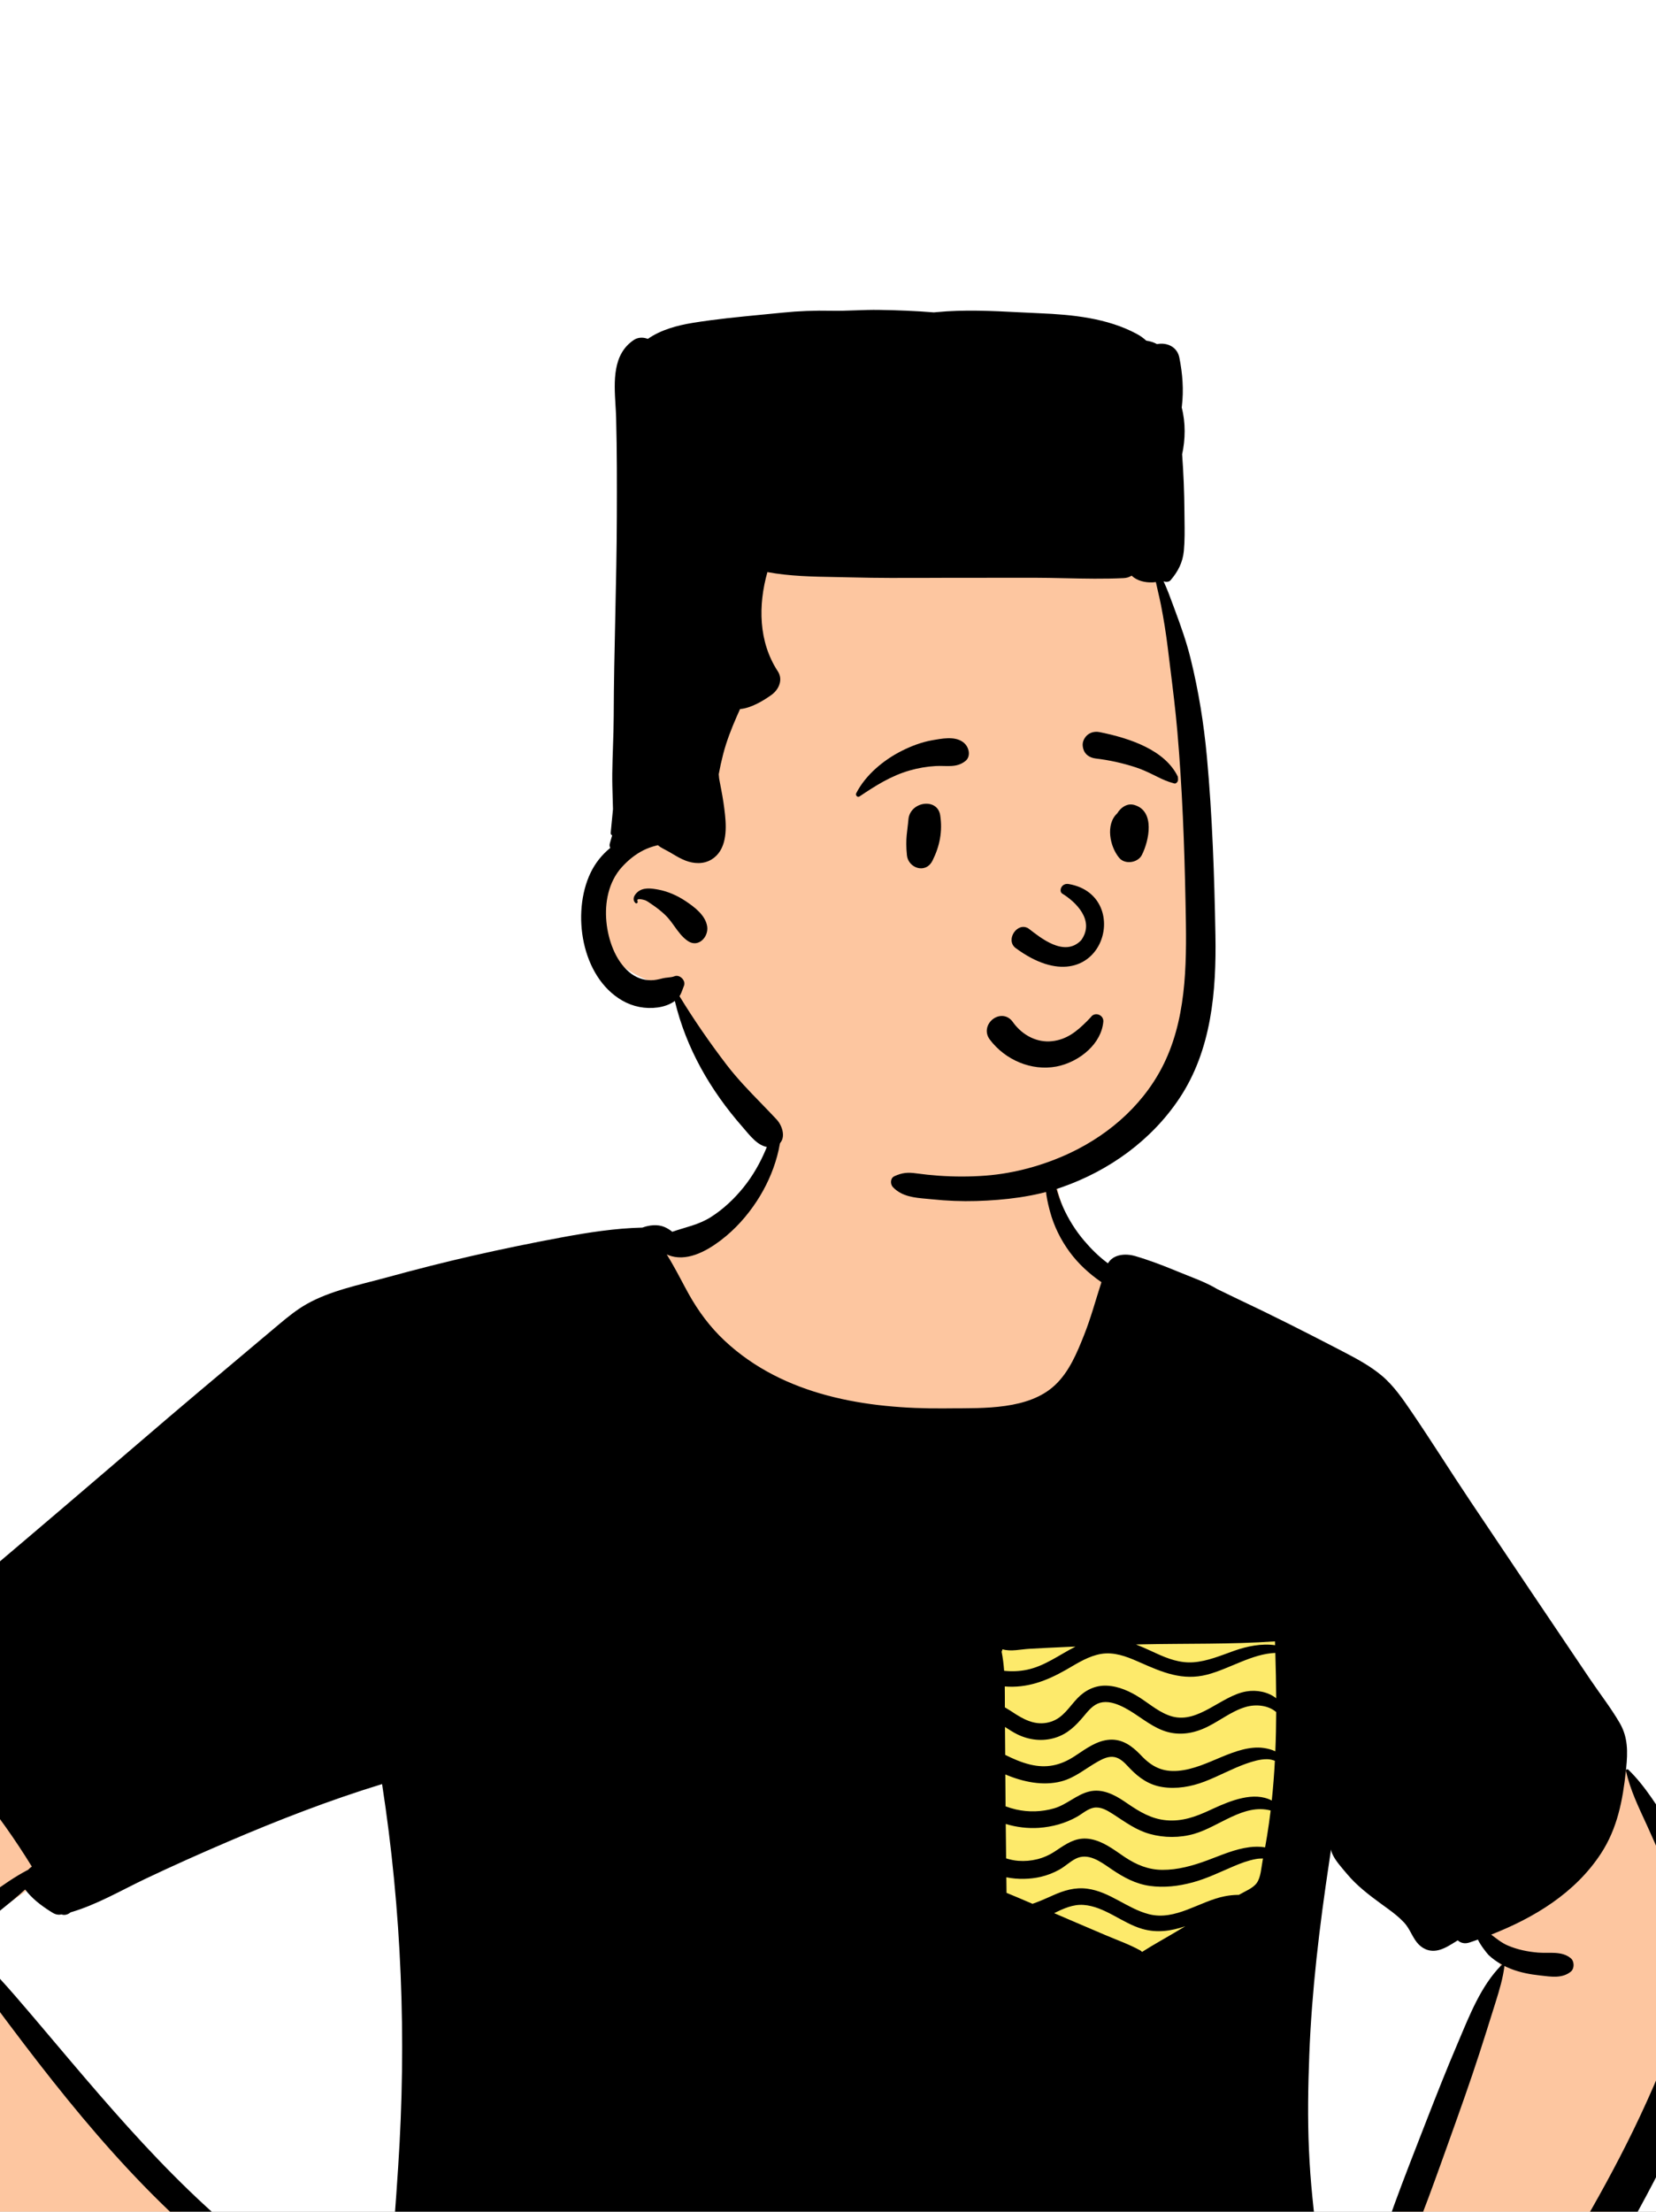 <svg width="200" height="267" viewBox="0 0 200 267" fill="none" xmlns="http://www.w3.org/2000/svg">
<rect x="0" y="0" width="200" height="267" fill="#808080" stroke="none"/>
<g clip-path="url(#clip0_2016_14129)">
<rect width="200" height="267" fill="white"/>
<path fill-rule="evenodd" clip-rule="evenodd" d="M97.497 128.86C108.833 128.047 124.375 130.295 127.653 143.226C128.67 147.931 130.674 149.996 134.04 153.073C155.405 180.43 80.862 185.028 77.03 158.352C68.957 161.293 60.169 161.916 52.091 164.889C47.71 166.508 43.737 169.063 39.931 171.734C24.407 182.764 9.103 194.109 -6.366 205.218C-0.38 207.975 11.001 218.504 6.363 225.578C5.283 226.956 3.68 227.906 2.261 228.914L1.513 229.448C-0.096 230.602 -2.805 232.568 -4.303 233.636L-4.579 233.838C-4.687 233.916 -4.809 234.004 -4.92 234.083C5.882 249.882 18.524 264.46 32.548 277.475C33.742 278.586 33.253 281.069 31.524 281.358L29.465 281.66C22.818 282.629 16.044 283.5 9.344 282.974C2.82 282.264 -1.112 276.487 -5.572 272.301C-14.479 263.194 -22.77 253.479 -30.322 243.216L-30.48 242.999C-32.83 239.786 -35.95 236.502 -36.178 232.353C-36.594 231.106 -35.499 229.318 -34.446 228.468L-34.086 227.949C-28.439 219.824 -22.047 211.988 -14.039 206.103C-14.069 205.227 -13.664 204.305 -12.861 203.724L20.605 179.496V179.496C29.24 173.551 37.266 166.564 46.625 161.764C56.196 157.154 66.996 156.973 76.804 153.126C77.012 150.353 82.839 149.645 82.655 150.073C88.803 146.361 91.969 141.944 92.945 137.884C93.921 133.824 92.708 130.121 97.497 128.86ZM180.257 215.845C190.606 200.268 200.47 217.503 204.778 227.89C209.868 242.105 199.327 259.591 192.517 271.845C190.009 275.248 186.71 282.427 182.289 282.947C171.151 282.902 159.998 282.117 148.853 281.883C141.657 280.097 151.753 269.279 158.728 273.231C160.841 274.021 161.897 276.421 163.957 277.191C164.708 277.352 164.76 277.017 165.065 276.269L165.108 276.164C165.653 274.87 166.181 273.569 166.717 272.271C171.254 261.093 176.051 250.013 180.821 238.938C181.84 236.534 180.411 234.553 178.553 233.122C177.13 231.951 171.016 229.091 176.777 230.35C174.558 225.198 177.224 219.97 180.257 215.845ZM154.565 194.522C155.562 194.397 156.841 195.402 156.995 196.375C158.266 204.441 156.85 212.416 155.152 220.307L154.84 221.751C154.213 224.629 153.514 227.564 151.952 230.086C150.359 232.661 147.948 234.601 145.18 235.78C136.302 239.32 125.26 235.819 118.729 229.202C114.55 223.476 118.224 216.284 118.925 210.009C118.262 208.318 118.018 206.362 117.634 204.618L117.588 204.41L116.098 197.907C115.77 196.472 116.815 194.509 118.532 194.706C130.505 196.08 142.607 196.018 154.565 194.522Z" fill="#FDC6A0"/>
<rect x="115.422" y="194.865" width="42.042" height="42.27" fill="#FDEA6B"/>
<path fill-rule="evenodd" clip-rule="evenodd" d="M196.38 213.807C196.344 213.647 196.536 213.524 196.661 213.644C198.767 215.675 200.254 218.271 201.887 220.676C203.442 222.967 205.135 225.169 206.294 227.697C207.372 230.047 208.067 232.431 208.274 235.014C208.481 237.578 208.213 240.148 207.761 242.673C206.871 247.648 204.97 252.359 202.882 256.935C200.853 261.384 198.56 265.705 196.138 269.949L195.271 271.463C194.212 273.308 193.142 275.149 191.996 276.935C190.57 279.159 189.268 281.454 187.388 283.31C186.053 284.631 183.537 283.31 184.145 281.422C184.409 280.6 184.616 279.826 185.026 279.064C185.337 278.482 185.687 277.918 186.017 277.345C186.676 276.2 187.329 275.05 187.988 273.905C189.372 271.497 190.83 269.134 192.201 266.719C194.58 262.53 196.825 258.262 198.811 253.871L199.045 253.352C200.872 249.286 202.604 245.073 203.406 240.674C204.251 236.039 203.495 231.671 201.849 227.314C200.998 225.061 200.041 222.859 199.046 220.665L198.855 220.246C197.894 218.152 196.875 216.07 196.38 213.807ZM94.094 133.637C94.113 133.555 94.253 133.549 94.266 133.637C94.857 137.573 93.541 141.737 91.397 145.01C90.226 146.798 88.783 148.413 87.082 149.711L86.95 149.811C85.213 151.11 82.865 152.365 80.709 151.522C80.641 151.497 80.578 151.467 80.518 151.434C80.761 151.81 80.985 152.205 81.213 152.6C81.892 153.777 82.5 154.997 83.161 156.185C84.344 158.309 85.754 160.209 87.534 161.872C94.656 168.522 104.656 170.102 114.047 170.027L114.711 170.02C118.836 169.991 124.231 170.202 127.416 167.215C129.127 165.611 130.069 163.33 130.92 161.189C131.757 159.091 132.33 156.924 133.025 154.79C131.573 153.794 130.242 152.579 129.196 151.159C128.106 149.679 127.282 148.014 126.807 146.236L126.737 145.971C126.369 144.553 126 142.678 126.592 141.339C126.659 141.185 126.913 141.196 126.985 141.339C127.304 141.98 127.365 142.703 127.561 143.387C127.789 144.184 128.047 144.977 128.387 145.731C129.044 147.194 129.913 148.584 130.954 149.802C131.814 150.81 132.746 151.736 133.811 152.513C134.438 151.429 135.894 151.283 137.113 151.641C138.747 152.118 140.358 152.731 141.934 153.379L142.249 153.509C143.806 154.156 145.566 154.749 147.023 155.631C147.908 156.054 148.758 156.478 149.556 156.855C153.536 158.725 157.456 160.709 161.358 162.731L162.194 163.165C163.83 164.017 165.45 164.877 166.872 166.065C168.319 167.274 169.443 168.927 170.499 170.476C172.914 174.018 175.189 177.662 177.577 181.223C182.398 188.409 187.219 195.595 192.068 202.764C193.24 204.499 194.563 206.192 195.615 208.001C196.623 209.73 196.595 211.505 196.399 213.435L196.362 213.79C195.985 217.329 195.337 220.729 193.352 223.764C190.227 228.536 185.305 231.508 180.097 233.553C180.733 234.027 181.331 234.538 182.089 234.864C183.256 235.363 184.5 235.621 185.761 235.724C187.107 235.832 188.624 235.496 189.714 236.411C190.151 236.776 190.164 237.656 189.714 238.021C188.666 238.877 187.311 238.632 186.034 238.489L185.958 238.48C184.773 238.349 183.604 238.129 182.491 237.694C182.216 237.586 181.944 237.466 181.68 237.332C181.688 237.356 181.692 237.383 181.688 237.413C181.498 238.869 181.086 240.246 180.65 241.637L180.374 242.519C179.812 244.32 179.246 246.116 178.663 247.913C177.553 251.333 176.344 254.72 175.131 258.104L174.085 261.023C173.009 264.018 171.92 267.009 170.717 269.954C169.973 271.772 169.225 273.59 168.48 275.405C167.751 277.178 167.144 279.093 166.24 280.782C165.496 282.173 163.468 281.177 163.794 279.748C164.22 277.874 165.025 276.014 165.64 274.19C166.266 272.338 166.878 270.485 167.514 268.637C168.62 265.429 169.845 262.262 171.076 259.099L172.296 255.963C173.493 252.891 174.704 249.821 175.999 246.789L176.14 246.456C177.485 243.284 178.873 239.717 181.316 237.259C181.348 237.225 181.392 237.208 181.437 237.204C180.837 236.878 180.275 236.483 179.78 236.016L179.756 235.991C179.561 235.784 178.754 234.765 178.494 234.154C178.156 234.274 177.818 234.39 177.48 234.504C176.89 234.703 176.402 234.56 176.058 234.245L175.402 234.651C174.701 235.079 173.946 235.486 173.172 235.506C172.196 235.532 171.429 234.993 170.907 234.198C170.438 233.488 170.159 232.721 169.566 232.085C168.982 231.459 168.306 230.932 167.616 230.428L166.802 229.835C165.31 228.746 163.863 227.644 162.661 226.205C162.057 225.478 161.248 224.616 160.88 223.742C160.808 223.574 160.764 223.415 160.756 223.261C160.675 223.806 160.593 224.353 160.511 224.899C159.357 232.573 158.425 240.3 158.127 248.061C157.982 251.888 157.916 255.72 158.087 259.549C158.172 261.462 158.311 263.373 158.504 265.279C158.599 266.235 158.698 267.188 158.814 268.139L158.841 268.359C158.875 268.651 158.896 268.933 158.871 269.2C159.801 269.658 160.335 270.817 160.707 271.721C160.99 272.41 160.77 273.08 160.314 273.564C160.859 274.061 161.345 274.644 161.753 275.312C161.835 275.447 161.658 275.553 161.552 275.469C160.882 274.936 160.162 274.498 159.41 274.162C159.015 274.312 158.584 274.353 158.187 274.243C157.756 274.124 157.384 273.837 157.115 273.471C154.98 273.12 152.759 273.549 150.837 274.887C150.437 275.166 150.076 275.481 149.732 275.823C149.673 275.883 149.611 275.959 149.55 276.033L149.969 276.194C150.143 276.26 150.286 276.312 150.34 276.322C150.706 276.397 151.078 276.437 151.45 276.469L152.007 276.515C154.147 276.692 156.281 276.751 158.271 277.648C158.689 277.836 158.544 278.48 158.149 278.588C156.695 278.982 155.253 278.952 153.774 278.846L153.456 278.823C152.081 278.717 150.604 278.723 149.263 278.343C149.584 279.222 149.146 280.37 147.805 280.549C143.776 281.086 139.722 280.833 135.689 280.478C131.615 280.118 127.544 279.778 123.461 279.565C110.251 278.869 97.021 279.003 83.799 279.192L76.328 279.3C70.369 279.384 64.409 279.449 58.451 279.404L55.662 279.378C54.483 279.366 53.304 279.352 52.127 279.317L51.42 279.294C50.018 279.243 48.161 279.455 46.942 278.624C45.936 277.939 45.712 276.684 46.318 275.672C46.494 275.38 46.734 275.12 46.986 274.866C47.501 270.46 47.791 266.032 48.087 261.606C49.113 246.119 48.513 230.711 46.145 215.38C39.79 217.322 33.532 219.759 27.435 222.373C24.137 223.787 20.856 225.254 17.613 226.792C14.653 228.198 11.681 229.954 8.518 230.867C8.231 231.122 7.829 231.244 7.472 231.131L7.426 231.115H7.424C7.099 231.191 6.737 231.144 6.382 230.931C6.311 230.887 6.239 230.843 6.167 230.798L6.059 230.73C4.946 230.028 3.826 229.164 3.038 228.107C2.081 228.995 1.052 229.809 0.04 230.633C-1.058 231.529 -2.153 232.429 -3.239 233.338C-3.67 233.699 -4.145 234.044 -4.525 234.46L-4.581 234.521C-4.589 234.531 -4.598 234.541 -4.606 234.551C-2.96 235.616 -1.519 237.233 -0.228 238.639C1.158 240.147 2.496 241.704 3.823 243.266L5.108 244.782C14.194 255.515 23.373 266.637 35.136 274.526C36.995 275.773 35.222 278.81 33.376 277.536C29.882 275.128 26.575 272.455 23.4 269.641C17.835 264.715 12.828 259.188 8.14 253.429C5.768 250.514 3.465 247.528 1.208 244.523L0.443 243.503C-0.578 242.143 -1.593 240.78 -2.565 239.385L-2.768 239.092C-3.621 237.862 -4.527 236.479 -5.077 235.063C-5.288 235.276 -5.527 235.455 -5.875 235.591C-6.471 235.823 -7.202 235.335 -7.348 234.754C-7.703 233.344 -6.477 232.505 -5.48 231.757C-4.27 230.852 -3.036 229.98 -1.8 229.111L-1.359 228.799C0.187 227.702 1.741 226.577 3.425 225.71C3.475 225.643 3.537 225.579 3.606 225.524C3.687 225.461 3.765 225.4 3.845 225.338C1.834 222.075 -0.372 218.939 -2.833 215.975C-4.684 213.746 -6.649 211.617 -8.727 209.601L-9.661 208.697C-11.074 207.332 -12.543 205.948 -14.111 204.761L-14.601 205.318C-15.257 206.059 -15.919 206.795 -16.618 207.492C-17.996 208.861 -19.354 210.259 -20.706 211.656C-22.952 213.98 -25.121 216.375 -27.284 218.775L-28.365 219.974C-30.617 222.474 -33.03 224.928 -35.077 227.6L-35.179 227.735C-36.073 228.934 -36.709 230.261 -36.294 231.785C-35.893 233.253 -34.94 234.555 -34.119 235.824L-34.037 235.95C-30.684 241.175 -27.093 246.266 -23.246 251.138C-15.541 260.896 -6.752 270.145 3.735 276.929C5.189 277.869 3.83 280.207 2.375 279.256C-3.75 275.251 -9.376 270.441 -14.552 265.275C-19.303 260.535 -23.609 255.314 -27.644 249.956C-29.611 247.342 -31.496 244.673 -33.302 241.944C-35.053 239.296 -37.08 236.572 -38.349 233.651C-39.015 232.114 -39.26 230.451 -38.715 228.832C-38.215 227.344 -37.226 226.109 -36.198 224.946L-36.101 224.837C-33.737 222.181 -31.331 219.556 -28.904 216.956C-26.468 214.348 -23.92 211.833 -21.319 209.392C-19.276 207.471 -17.146 205.778 -14.869 204.21C-15.074 204.064 -15.279 203.924 -15.488 203.789C-16.124 203.375 -16.285 202.489 -15.727 201.927C-14.204 200.388 -12.448 199.05 -10.796 197.65C-9.243 196.333 -7.69 195.014 -6.137 193.695C-2.977 191.015 0.184 188.333 3.344 185.651C9.021 180.834 14.666 175.984 20.324 171.146C22.683 169.129 25.064 167.138 27.439 165.14L31.659 161.588V161.588L33.723 159.855C34.78 158.969 35.86 158.092 37.063 157.417C39.892 155.827 43.294 155.139 46.411 154.297L46.618 154.24C50.115 153.283 53.63 152.382 57.165 151.579C60.703 150.776 64.257 150.045 67.825 149.383C71.032 148.787 74.316 148.276 77.586 148.2C78.397 147.891 79.415 147.783 80.214 148.113C80.544 148.25 80.888 148.451 81.194 148.705C82.794 148.143 84.372 147.874 85.865 146.923C87.357 145.974 88.677 144.727 89.789 143.353C92.085 140.509 93.287 137.148 94.094 133.637ZM130.857 229.969C129.589 229.88 128.449 230.404 127.316 230.962C127.954 231.239 128.592 231.514 129.23 231.787L133.477 233.6V233.6C134.88 234.198 136.365 234.718 137.698 235.455C137.793 235.508 137.869 235.572 137.926 235.646C139.312 234.758 140.778 233.966 142.183 233.122C142.504 232.93 142.827 232.738 143.151 232.545C141.477 233.105 139.762 233.387 137.945 232.86C135.522 232.161 133.418 230.149 130.857 229.969ZM134.33 225.717L134.103 225.562C132.873 224.718 131.406 223.634 129.913 224.392C129.209 224.749 128.632 225.326 127.939 225.71C127.242 226.099 126.475 226.397 125.698 226.577C124.407 226.875 122.928 226.919 121.54 226.632L121.561 228.509V228.509C122.611 228.942 123.655 229.386 124.699 229.834C125.376 229.602 126.028 229.324 126.714 229.018L127.177 228.811C128.497 228.217 129.83 227.82 131.29 228.008C134.039 228.361 136.115 230.404 138.744 231.085C141.965 231.922 144.873 229.517 147.917 228.923C148.419 228.824 148.936 228.766 149.451 228.757L149.622 228.756L149.698 228.712C150.353 228.327 151.333 227.959 151.789 227.312C152.286 226.611 152.328 225.436 152.491 224.611C152.508 224.529 152.525 224.444 152.539 224.362C152.252 224.362 151.961 224.377 151.665 224.432C150.735 224.603 149.861 224.933 148.994 225.301C147.357 225.996 145.756 226.788 144.032 227.251C142.344 227.705 140.58 227.921 138.841 227.67C137.144 227.424 135.735 226.659 134.33 225.717ZM134.595 219.118L134.34 218.954C133.669 218.525 132.899 218.081 132.076 218.239C131.341 218.381 130.709 218.966 130.069 219.328C128.664 220.12 127.088 220.553 125.48 220.663C124.143 220.754 122.755 220.591 121.468 220.194L121.513 224.349V224.349C121.984 224.499 122.472 224.607 122.985 224.645C124.544 224.761 126.065 224.387 127.373 223.527L128.035 223.088C129.167 222.344 130.229 221.753 131.727 222.025C133.211 222.295 134.455 223.246 135.668 224.074L135.866 224.208C137.259 225.128 138.671 225.722 140.379 225.736C142.223 225.75 144.046 225.237 145.764 224.605C147.469 223.98 149.089 223.229 150.913 222.999C151.47 222.929 152.151 222.908 152.791 223.018C152.875 222.546 152.956 222.077 153.032 221.606C153.196 220.594 153.338 219.583 153.461 218.571C150.226 217.7 147.239 220.517 144.235 221.386C142.492 221.889 140.594 221.883 138.851 221.397C137.239 220.946 135.971 220.012 134.595 219.118ZM134.603 212.121C133.912 211.987 133.23 212.307 132.642 212.634C131.144 213.465 129.851 214.621 128.155 215.058C125.973 215.62 123.585 215.136 121.418 214.217C121.426 215.5 121.437 216.783 121.447 218.066C121.855 218.22 122.273 218.345 122.7 218.444C124.217 218.791 125.825 218.744 127.318 218.307C128.842 217.861 130.01 216.656 131.537 216.28C133.099 215.894 134.572 216.645 135.83 217.498L136.209 217.757C137.648 218.734 139.043 219.582 140.844 219.748C142.747 219.924 144.401 219.328 146.102 218.537L146.498 218.354C148.651 217.365 151.446 216.238 153.596 217.364C153.765 215.766 153.887 214.169 153.97 212.569C153.674 212.459 153.368 212.378 153.015 212.376C152.172 212.372 151.287 212.638 150.501 212.915C148.783 213.522 147.184 214.426 145.483 215.075C143.871 215.692 142.086 216.014 140.366 215.737C138.773 215.481 137.577 214.648 136.477 213.507L136.317 213.338C135.834 212.825 135.318 212.259 134.603 212.121ZM135.864 206.188C135.068 205.768 134.098 205.376 133.177 205.499C132.298 205.615 131.712 206.211 131.171 206.849L130.878 207.198C129.91 208.344 128.957 209.307 127.464 209.779C125.918 210.265 124.278 210.075 122.839 209.362C122.328 209.109 121.853 208.794 121.375 208.483L121.401 211.854V211.854C122.356 212.33 123.327 212.759 124.394 213.019C126.363 213.499 128.037 213.143 129.72 212.057L129.897 211.942C131.165 211.109 132.466 210.117 134.032 210.024C135.561 209.932 136.708 210.78 137.715 211.818L137.833 211.941C139.103 213.281 140.385 213.934 142.274 213.78C144.105 213.63 145.819 212.821 147.496 212.124L147.649 212.061C149.182 211.431 150.951 210.783 152.635 211.024C153.038 211.081 153.56 211.205 154.025 211.423C154.092 209.846 154.124 208.268 154.13 206.687C153.173 205.856 151.684 205.719 150.486 206.059C148.61 206.592 147.074 207.965 145.282 208.711C143.694 209.373 142.037 209.521 140.417 208.895C138.744 208.249 137.432 207.016 135.864 206.188ZM154.025 199.547C151.221 199.645 148.479 201.468 145.802 202.164C142.812 202.94 140.372 201.882 137.708 200.707L137.364 200.556C135.997 199.955 134.529 199.416 133.014 199.661C131.537 199.903 130.232 200.72 128.962 201.46L128.719 201.6C126.406 202.917 124.05 203.819 121.35 203.594C121.365 204.442 121.358 205.288 121.361 206.116C121.804 206.37 122.231 206.657 122.637 206.919L122.782 207.011C124.07 207.817 125.397 208.346 126.932 207.849C128.415 207.367 129.112 206.076 130.13 205.013C131.066 204.036 132.287 203.443 133.656 203.5C135.129 203.559 136.521 204.208 137.738 205C138.955 205.793 140.132 206.818 141.556 207.215C144.75 208.103 147.486 204.723 150.507 204.197C151.775 203.975 153.173 204.256 154.13 205.021C154.12 203.199 154.08 201.373 154.025 199.547ZM129.894 198.782C129.499 198.797 129.104 198.814 128.708 198.831C127.246 198.894 125.785 198.966 124.323 199.049C123.311 199.103 122.066 199.414 121.073 199.106C121.048 199.207 121.014 199.304 120.97 199.399C121.12 200.148 121.213 200.921 121.27 201.703C122.187 201.802 123.118 201.769 124.023 201.58C126.192 201.13 127.954 199.761 129.894 198.782ZM153.982 198.154C148.644 198.522 143.264 198.396 137.917 198.511L137.275 198.526C137.25 198.526 137.225 198.529 137.199 198.529C137.813 198.767 138.421 199.039 139.027 199.316L139.633 199.594C141.066 200.253 142.523 200.792 144.127 200.676C145.844 200.551 147.463 199.85 149.068 199.283C150.6 198.742 152.364 198.379 153.997 198.615C153.993 198.461 153.989 198.309 153.982 198.154Z" fill="black"/>
<path fill-rule="evenodd" clip-rule="evenodd" d="M109.619 53.949C121.59 53.949 139.111 61.963 140.429 69.673C141.982 78.759 145.43 112.924 143.553 124.104C141.675 135.285 134.354 143.546 118.163 143.546C101.972 143.546 89.887 134.694 87.113 131.655C84.338 128.616 80.976 119.158 80.976 119.158C80.976 119.158 72.111 117.651 72.07 110.567C72.029 103.483 76.523 101.294 76.523 101.294C76.523 101.294 74.098 71.906 79.196 64.627C84.294 57.348 97.649 53.949 109.619 53.949Z" fill="#FDC6A0"/>
<path fill-rule="evenodd" clip-rule="evenodd" d="M145.761 91.374C146.416 98.516 146.663 105.719 146.79 112.888C146.912 119.681 146.315 126.765 142.455 132.573C139.08 137.654 133.94 141.342 128.216 143.333C124.959 144.468 121.352 144.888 117.911 144.992C116.134 145.045 114.353 144.969 112.586 144.785C112.363 144.761 112.14 144.741 111.917 144.722C110.42 144.588 108.936 144.455 107.846 143.322C107.503 142.965 107.507 142.232 108.015 141.999C108.983 141.557 109.638 141.511 110.699 141.657C111.578 141.777 112.459 141.872 113.345 141.934C115.242 142.067 117.152 142.071 119.05 141.925C122.537 141.657 126.104 140.67 129.27 139.173C134.235 136.823 138.5 132.972 140.802 127.919C143.441 122.133 143.309 115.442 143.185 109.212L143.18 108.957C143.043 102.045 142.788 95.156 142.189 88.268C141.962 85.662 141.639 83.07 141.316 80.478C141.225 79.748 141.134 79.018 141.045 78.288C140.832 76.521 140.551 74.762 140.208 73.016C140.104 72.489 139.983 71.966 139.862 71.444C139.771 71.051 139.68 70.659 139.596 70.265C139.455 70.288 139.312 70.301 139.164 70.307C138.283 70.337 137.319 70.121 136.666 69.493C136.415 69.665 136.097 69.772 135.713 69.791C133.369 69.907 131.002 69.856 128.64 69.804C127.349 69.776 126.06 69.748 124.778 69.747C121.135 69.745 117.49 69.747 113.844 69.757C113.289 69.759 112.733 69.761 112.177 69.763C109.089 69.775 105.997 69.787 102.913 69.705C102.26 69.687 101.602 69.676 100.942 69.664C98.18 69.617 95.379 69.568 92.68 69.066C91.556 73.069 91.596 77.468 93.939 81.044C94.6 82.052 94.063 83.24 93.201 83.869C92.319 84.512 90.735 85.498 89.379 85.599C89.327 85.717 89.274 85.835 89.221 85.953C89.141 86.13 89.062 86.306 88.985 86.482C88.338 87.96 87.755 89.447 87.347 91.012C87.137 91.819 86.956 92.638 86.804 93.463C86.816 93.608 86.829 93.752 86.844 93.896C86.844 93.909 86.846 93.922 86.848 93.936L86.849 93.942C86.857 94.001 86.868 94.069 86.874 94.107C86.893 94.209 86.912 94.31 86.931 94.412C86.99 94.724 87.048 95.037 87.11 95.348C87.306 96.352 87.458 97.364 87.566 98.38C87.762 100.241 87.743 102.658 85.934 103.76C84.966 104.349 83.807 104.288 82.784 103.892C82.214 103.672 81.715 103.375 81.2 103.069C81.094 103.006 80.988 102.943 80.88 102.88C80.714 102.783 80.544 102.693 80.375 102.604C80.162 102.492 79.95 102.38 79.746 102.253C79.645 102.189 79.548 102.113 79.457 102.033C78.772 102.179 78.104 102.451 77.729 102.637C76.723 103.138 75.84 103.863 75.089 104.696C73.493 106.469 73.015 108.967 73.238 111.286C73.447 113.444 74.292 115.923 75.993 117.358C76.733 117.983 77.657 118.349 78.633 118.338C79.113 118.334 79.556 118.233 80.02 118.11C80.218 118.058 80.436 118.035 80.654 118.012C80.939 117.982 81.225 117.953 81.464 117.857C82.09 117.605 82.862 118.372 82.607 119.002C82.55 119.142 82.501 119.277 82.453 119.408C82.339 119.719 82.234 120.003 82.065 120.264C83.811 123.121 85.723 125.89 87.757 128.547C89.047 130.229 90.498 131.724 91.955 133.225C92.57 133.858 93.185 134.493 93.791 135.143C94.691 136.111 95.067 138.017 93.437 138.431C92.004 138.799 90.89 137.481 90.006 136.436C89.888 136.296 89.773 136.16 89.663 136.035C85.795 131.624 82.871 126.56 81.502 120.843C80.885 121.283 80.176 121.521 79.43 121.625C77.943 121.83 76.44 121.536 75.138 120.782C70.204 117.926 69.011 110.21 71.322 105.374C71.879 104.21 72.702 103.171 73.705 102.363C73.626 102.212 73.595 102.034 73.646 101.843C73.735 101.509 73.833 101.179 73.936 100.85C73.823 100.8 73.741 100.697 73.757 100.543C73.835 99.738 73.912 98.933 73.989 98.129L74.031 97.69C74.021 97.253 74.008 96.817 73.995 96.381C73.965 95.38 73.934 94.379 73.946 93.372C73.958 92.3 73.995 91.229 74.031 90.158C74.073 88.927 74.115 87.695 74.119 86.463C74.133 82.472 74.22 78.483 74.308 74.494C74.396 70.451 74.485 66.409 74.497 62.364C74.509 58.435 74.517 54.5 74.414 50.573C74.413 50.545 74.413 50.518 74.412 50.491C74.412 50.466 74.411 50.442 74.41 50.417C74.397 49.935 74.367 49.428 74.335 48.908C74.163 46.035 73.965 42.756 76.561 41.035C77.064 40.701 77.693 40.697 78.241 40.912C79.818 39.811 81.795 39.281 83.686 38.974C86.474 38.523 89.281 38.252 92.088 37.982C92.91 37.903 93.731 37.824 94.552 37.74C96.445 37.547 98.437 37.474 100.343 37.516C101.335 37.538 102.333 37.502 103.333 37.466C104.276 37.432 105.22 37.398 106.162 37.413C108.363 37.448 110.581 37.531 112.79 37.713C112.842 37.707 112.894 37.703 112.946 37.698C112.998 37.693 113.05 37.688 113.102 37.683C116.449 37.361 119.792 37.531 123.136 37.702C123.946 37.743 124.756 37.784 125.566 37.818C129.525 37.985 133.706 38.395 137.26 40.295C137.718 40.539 138.105 40.816 138.435 41.125C138.898 41.191 139.34 41.322 139.737 41.544C140.881 41.312 142.159 41.826 142.43 43.157C142.824 45.108 142.974 47.075 142.737 49.054C142.734 49.078 142.731 49.104 142.728 49.13C142.726 49.153 142.723 49.176 142.721 49.2C143.198 51.035 143.167 53.039 142.769 54.849C142.937 57.137 143.032 59.431 143.046 61.721C143.048 62.067 143.053 62.415 143.058 62.764C143.075 64.009 143.093 65.263 142.978 66.497C142.849 67.885 142.279 68.984 141.382 70.039C141.213 70.237 140.927 70.27 140.689 70.222C140.628 70.21 140.574 70.193 140.526 70.173C140.968 71.124 141.335 72.123 141.694 73.1C141.774 73.316 141.853 73.532 141.932 73.746C142.628 75.618 143.303 77.522 143.781 79.463C144.751 83.375 145.39 87.361 145.761 91.374ZM78.579 109.079C78.379 108.94 78.177 108.8 77.958 108.697C77.931 108.684 76.776 108.308 76.999 108.804C77.075 108.969 76.877 109.153 76.736 109.007C76.335 108.599 76.558 108.109 76.94 107.746C77.629 107.088 78.658 107.24 79.504 107.397C80.68 107.615 81.823 108.13 82.814 108.792C83.88 109.504 85.198 110.491 85.409 111.842C85.601 113.082 84.369 114.45 83.102 113.619C82.417 113.169 81.937 112.499 81.455 111.828C81.112 111.349 80.767 110.869 80.347 110.466C79.851 109.992 79.316 109.576 78.749 109.195C78.692 109.157 78.635 109.118 78.579 109.079Z" fill="black"/>
<path fill-rule="evenodd" clip-rule="evenodd" d="M123.152 128.274C121.732 127.695 120.465 126.728 119.538 125.493C119.216 125.063 119.133 124.61 119.2 124.195C119.276 123.729 119.552 123.306 119.928 123.023C120.305 122.739 120.777 122.598 121.233 122.67C121.63 122.732 122.024 122.949 122.337 123.399L122.402 123.489C122.953 124.235 123.67 124.846 124.488 125.241C125.276 125.621 126.158 125.798 127.07 125.695C128.808 125.499 130.005 124.559 131.278 123.282C131.436 123.121 131.594 122.955 131.752 122.786C131.852 122.633 131.991 122.534 132.146 122.483C132.317 122.425 132.511 122.429 132.689 122.491C132.86 122.55 133.013 122.664 133.116 122.815C133.213 122.958 133.269 123.135 133.251 123.339C133.134 124.661 132.443 125.842 131.461 126.769C130.37 127.799 128.924 128.511 127.563 128.761C126.064 129.036 124.536 128.839 123.152 128.274V128.274ZM128.271 107.866C129.866 108.836 132.297 111.098 130.581 113.503C128.56 115.624 125.652 113.193 124.219 112.093C122.89 111.241 121.396 113.433 122.629 114.428C132.987 122.099 137.19 108.12 129.078 106.726C128.184 106.572 127.853 107.566 128.271 107.866ZM109.711 98.943C109.887 96.754 113.219 96.257 113.551 98.423C113.847 100.363 113.498 102.145 112.624 103.892C111.79 105.561 109.692 104.783 109.533 103.263C109.32 101.226 109.601 100.304 109.711 98.943ZM135.076 97.974C135.541 97.365 136.212 96.95 137.015 97.184C139.526 97.918 138.786 101.485 137.904 103.22C137.425 104.163 135.876 104.402 135.176 103.572C134.036 102.219 133.489 99.516 134.94 98.183C134.979 98.114 135.023 98.044 135.076 97.974ZM112.589 89.365L112.986 89.296C114.213 89.084 115.738 88.88 116.606 89.867C117.067 90.39 117.225 91.362 116.606 91.863C115.518 92.745 114.314 92.403 113.01 92.478C111.935 92.539 110.902 92.717 109.867 93.013C107.595 93.663 105.744 94.849 103.804 96.15C103.55 96.321 103.29 95.996 103.411 95.757C104.531 93.563 106.701 91.76 108.875 90.662C110.036 90.075 111.305 89.588 112.589 89.365ZM132.787 88.382L133.091 88.445C136.395 89.135 140.687 90.515 142.251 93.761C142.311 94.221 142.248 94.319 142.197 94.383L142.18 94.405C142.137 94.46 142.104 94.535 141.905 94.598C141.85 94.584 141.794 94.57 141.737 94.556C141.02 94.368 140.453 94.109 139.904 93.84L139.308 93.546C138.617 93.208 137.92 92.881 137.181 92.64C135.605 92.126 133.983 91.763 132.337 91.57C131.98 91.528 131.636 91.407 131.365 91.201C131.108 91.005 130.911 90.733 130.821 90.372C130.705 89.906 130.739 89.552 130.989 89.131C131.177 88.815 131.447 88.595 131.756 88.469C132.071 88.341 132.43 88.311 132.787 88.382Z" fill="black"/>
</g>
<defs>
<clipPath id="clip0_2016_14129">
<rect width="200" height="267" fill="white"/>
</clipPath>
</defs>
</svg>
